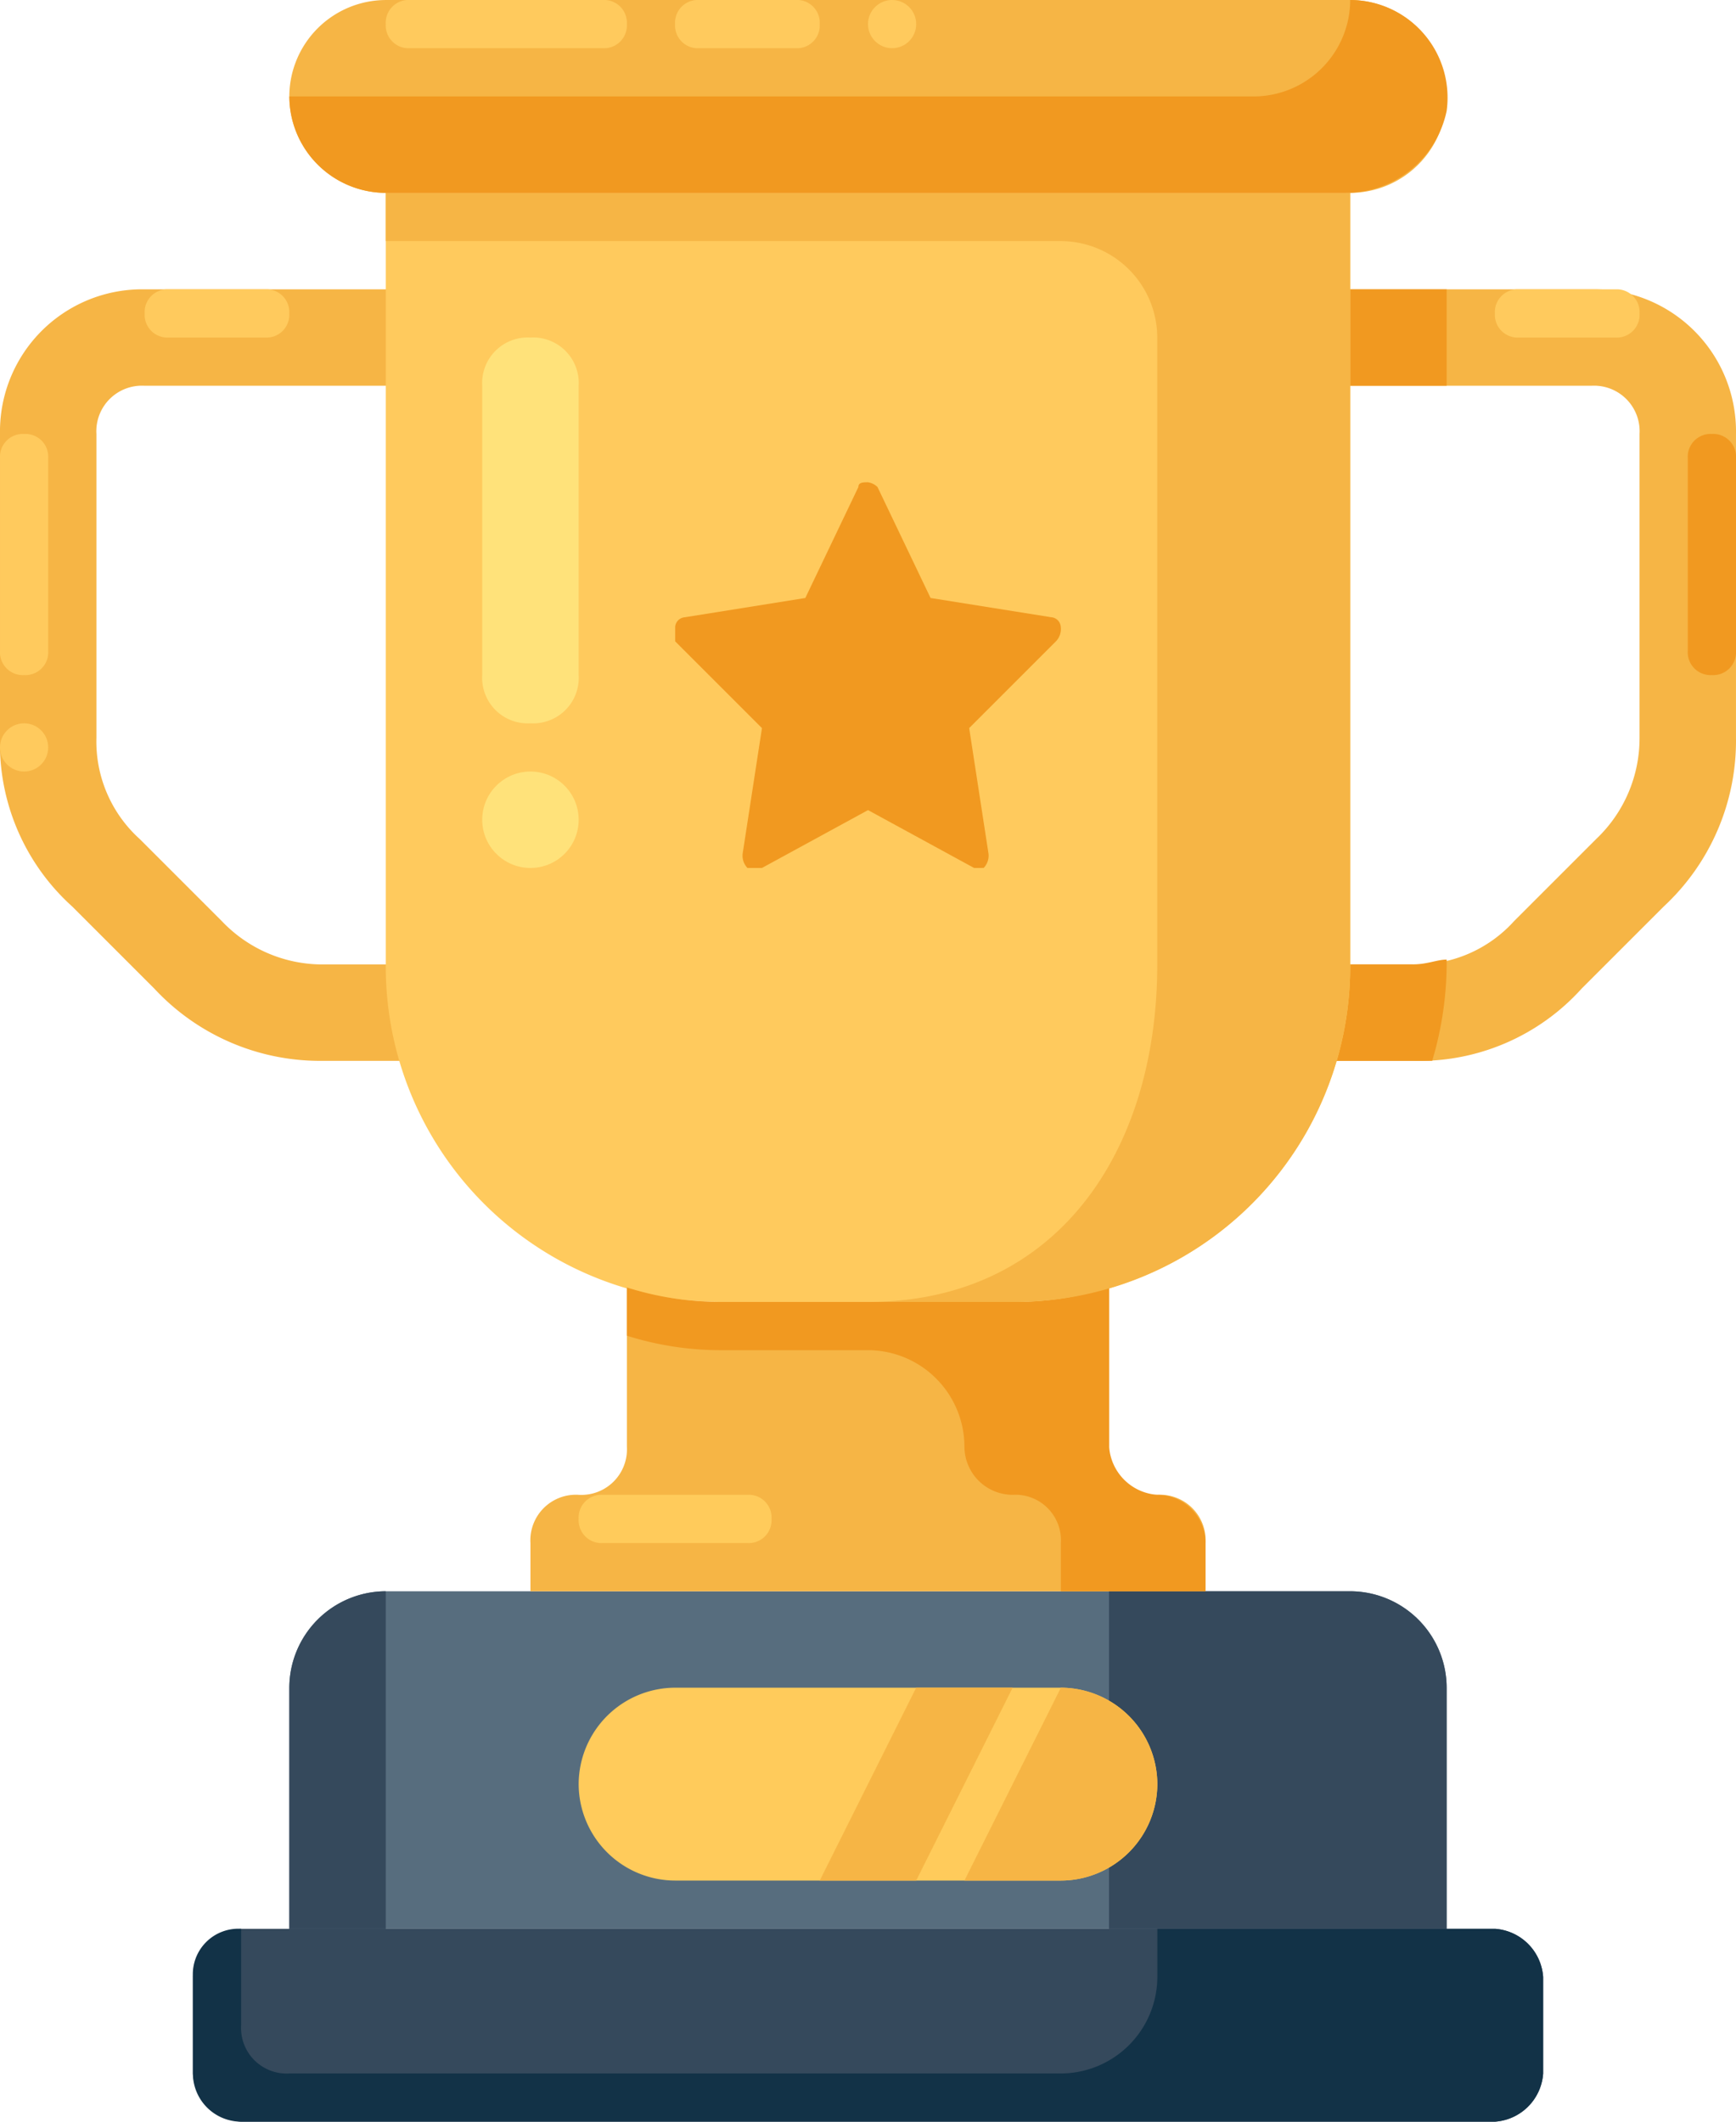 <svg xmlns="http://www.w3.org/2000/svg" viewBox="0 0 108.687 132.839">
  <defs>
    <style>
      .cls-1 {
        fill: #576d7e;
      }

      .cls-2 {
        fill: #35495c;
      }

      .cls-3 {
        fill: #f6b545;
      }

      .cls-4 {
        fill: #ffcb5b;
      }

      .cls-5 {
        fill: #123247;
      }

      .cls-6 {
        fill: #ffca5d;
      }

      .cls-7 {
        fill: #f19920;
      }

      .cls-8 {
        fill: #ffe27a;
      }
    </style>
  </defs>
  <g id="Symbol_2_1" data-name="Symbol 2 – 1" transform="translate(-241.06 -701.581)">
    <path id="Path_115" data-name="Path 115" class="cls-1" d="M188.821,390.038A6.056,6.056,0,0,0,182.782,384H122.4a6.056,6.056,0,0,0-6.038,6.038v15.1h72.458Z" transform="translate(142.811 417.21)"/>
    <path id="Path_116" data-name="Path 116" class="cls-2" d="M174.606,465.455a3.247,3.247,0,0,1,3.019,3.019v6.038a3.247,3.247,0,0,1-3.019,3.019H96.11a3.247,3.247,0,0,1-3.019-3.019v-6.038a3.247,3.247,0,0,1,3.019-3.019Z" transform="translate(160.045 356.889)"/>
    <path id="Path_117" data-name="Path 117" class="cls-3" d="M213.794,323.673a2.852,2.852,0,0,1-3.019-3.019v-9.963a19.469,19.469,0,0,1-6.038.906H186.622a19.47,19.47,0,0,1-6.038-.906v9.963a2.852,2.852,0,0,1-3.019,3.019,2.852,2.852,0,0,0-3.019,3.019v3.019h42.267v-3.019A2.853,2.853,0,0,0,213.794,323.673Z" transform="translate(99.724 471.499)"/>
    <path id="Path_118" data-name="Path 118" class="cls-2" d="M335.315,405.134v-15.1A6.056,6.056,0,0,0,329.276,384h-15.1v21.134Z" transform="translate(-3.683 417.21)"/>
    <path id="Path_119" data-name="Path 119" class="cls-4" d="M216.372,419.348H192.219a6.056,6.056,0,0,1-6.038-6.038h0a6.056,6.056,0,0,1,6.038-6.038h24.153a6.056,6.056,0,0,1,6.038,6.038h0A6.056,6.056,0,0,1,216.372,419.348Z" transform="translate(91.108 399.976)"/>
    <g id="Group_12" data-name="Group 12" transform="translate(292.384 807.248)">
      <path id="Path_120" data-name="Path 120" class="cls-3" d="M250.4,419.349h-6.038l6.038-12.076h6.038Z" transform="translate(-244.364 -407.273)"/>
      <path id="Path_121" data-name="Path 121" class="cls-3" d="M291.348,413.31a6.056,6.056,0,0,0-6.038-6.038l-6.038,12.076h6.038A6.056,6.056,0,0,0,291.348,413.31Z" transform="translate(-270.215 -407.272)"/>
    </g>
    <path id="Path_122" data-name="Path 122" class="cls-5" d="M174.607,465.455H153.473v3.019a6.056,6.056,0,0,1-6.038,6.038H99.13a2.852,2.852,0,0,1-3.019-3.019v-6.038a2.852,2.852,0,0,0-3.019,3.019v6.038a3.025,3.025,0,0,0,3.019,3.019h78.5a3.247,3.247,0,0,0,3.019-3.019v-6.038A3.247,3.247,0,0,0,174.607,465.455Z" transform="translate(160.045 356.889)"/>
    <path id="Path_123" data-name="Path 123" class="cls-4" d="M187.691,360.727h9.057a1.426,1.426,0,0,1,1.509,1.51h0a1.426,1.426,0,0,1-1.509,1.509h-9.057a1.426,1.426,0,0,1-1.509-1.509h0A1.426,1.426,0,0,1,187.691,360.727Z" transform="translate(91.107 434.445)"/>
    <path id="Path_124" data-name="Path 124" class="cls-3" d="M73.717,118.124H66.773A14.161,14.161,0,0,1,56.206,113.6l-5.132-5.132A13.7,13.7,0,0,1,46.545,97.9V78.876A8.9,8.9,0,0,1,55.6,69.819H70.7a3.019,3.019,0,0,1,0,6.038H55.6a2.852,2.852,0,0,0-3.019,3.019V97.9a8.222,8.222,0,0,0,2.717,6.34l5.132,5.132a8.689,8.689,0,0,0,6.34,2.717h6.944a3.019,3.019,0,1,1,0,6.038Z" transform="translate(194.515 649.877)"/>
    <g id="Group_13" data-name="Group 13" transform="translate(241.06 728.753)">
      <path id="Path_125" data-name="Path 125" class="cls-6" d="M49.565,106.236v12.076a1.426,1.426,0,0,1-1.509,1.509h0a1.426,1.426,0,0,1-1.509-1.509V106.236a1.426,1.426,0,0,1,1.509-1.509h0A1.426,1.426,0,0,1,49.565,106.236Z" transform="translate(-46.546 -104.727)"/>
      <circle id="Ellipse_31" data-name="Ellipse 31" class="cls-6" cx="1.509" cy="1.509" r="1.509" transform="translate(0 18.115)"/>
    </g>
    <path id="Path_126" data-name="Path 126" class="cls-3" d="M359.054,118.125H352.11a3.019,3.019,0,1,1,0-6.038h6.944a8.222,8.222,0,0,0,6.34-2.717l5.132-5.132a8.689,8.689,0,0,0,2.717-6.34V78.877a2.852,2.852,0,0,0-3.019-3.019h-15.1a3.019,3.019,0,0,1,0-6.038h15.1a8.9,8.9,0,0,1,9.057,9.057V97.9a14.161,14.161,0,0,1-4.529,10.567l-5.132,5.132A13.7,13.7,0,0,1,359.054,118.125Z" transform="translate(-29.535 649.876)"/>
    <g id="Group_14" data-name="Group 14" transform="translate(319.556 719.696)">
      <path id="Path_127" data-name="Path 127" class="cls-7" d="M361.167,231.564c-.6,0-1.208.3-2.113.3H352.11a3.019,3.019,0,1,0,0,6.038h8.152a21.456,21.456,0,0,0,.905-6.34Z" transform="translate(-349.091 -189.599)"/>
      <path id="Path_128" data-name="Path 128" class="cls-7" d="M360.727,72.837a2.852,2.852,0,0,0,3.019,3.019h6.038V69.818h-6.038A2.852,2.852,0,0,0,360.727,72.837Z" transform="translate(-357.708 -69.818)"/>
    </g>
    <path id="Path_129" data-name="Path 129" class="cls-6" d="M178.884,115.984H160.77A21,21,0,0,1,139.636,94.85V46.545h60.381V94.85A21,21,0,0,1,178.884,115.984Z" transform="translate(125.576 667.112)"/>
    <g id="Group_15" data-name="Group 15" transform="translate(280.308 728.753)">
      <path id="Path_130" data-name="Path 130" class="cls-7" d="M231.028,323.673a3.247,3.247,0,0,1-3.019-3.019v-9.963a19.469,19.469,0,0,1-6.038.906H203.856a19.47,19.47,0,0,1-6.038-.906v3.019a19.468,19.468,0,0,0,6.038.906h9.057a6.056,6.056,0,0,1,6.038,6.038h0a3.025,3.025,0,0,0,3.019,3.019,2.852,2.852,0,0,1,3.019,3.019v3.019h9.057v-3.019A3.025,3.025,0,0,0,231.028,323.673Z" transform="translate(-197.818 -257.254)"/>
      <path id="Path_131" data-name="Path 131" class="cls-7" d="M456.838,106.236v12.076a1.426,1.426,0,0,1-1.51,1.509h0a1.426,1.426,0,0,1-1.509-1.509V106.236a1.426,1.426,0,0,1,1.509-1.509h0A1.426,1.426,0,0,1,456.838,106.236Z" transform="translate(-387.399 -104.727)"/>
    </g>
    <g id="Group_16" data-name="Group 16" transform="translate(259.174 701.581)">
      <path id="Path_132" data-name="Path 132" class="cls-3" d="M139.636,46.545v3.019H181.9a6.056,6.056,0,0,1,6.038,6.038V94.85c0,11.774-6.34,21.134-18.114,21.134h9.057A21,21,0,0,0,200.017,94.85V46.545Z" transform="translate(-133.598 -34.469)"/>
      <path id="Path_133" data-name="Path 133" class="cls-3" d="M182.783,12.075H122.4a6.056,6.056,0,0,1-6.038-6.038h0A6.056,6.056,0,0,1,122.4,0h60.381a6.056,6.056,0,0,1,6.038,6.038h0A6.056,6.056,0,0,1,182.783,12.075Z" transform="translate(-116.363 0.001)"/>
    </g>
    <g id="Group_17" data-name="Group 17" transform="translate(250.117 701.581)">
      <path id="Path_134" data-name="Path 134" class="cls-6" d="M141.146,0h12.076a1.426,1.426,0,0,1,1.509,1.509h0a1.426,1.426,0,0,1-1.509,1.509H141.146a1.426,1.426,0,0,1-1.509-1.509h0A1.426,1.426,0,0,1,141.146,0Z" transform="translate(-124.542)"/>
      <path id="Path_135" data-name="Path 135" class="cls-6" d="M217,3.019h-6.038a1.426,1.426,0,0,1-1.509-1.509h0A1.426,1.426,0,0,1,210.964,0H217a1.426,1.426,0,0,1,1.509,1.509h0A1.426,1.426,0,0,1,217,3.019Z" transform="translate(-176.245)"/>
      <path id="Path_136" data-name="Path 136" class="cls-6" d="M89,72.838H82.964a1.426,1.426,0,0,1-1.509-1.509h0a1.426,1.426,0,0,1,1.509-1.509H89a1.426,1.426,0,0,1,1.509,1.509h0A1.426,1.426,0,0,1,89,72.838Z" transform="translate(-81.455 -51.704)"/>
      <path id="Path_137" data-name="Path 137" class="cls-6" d="M414.821,72.838h-6.038a1.426,1.426,0,0,1-1.509-1.509h0a1.426,1.426,0,0,1,1.509-1.509h6.038a1.426,1.426,0,0,1,1.509,1.509h0A1.426,1.426,0,0,1,414.821,72.838Z" transform="translate(-322.739 -51.704)"/>
    </g>
    <path id="Path_138" data-name="Path 138" class="cls-7" d="M182.783,0h0a6.056,6.056,0,0,1-6.038,6.038H116.364a6.056,6.056,0,0,0,6.038,6.038h60.079a6.461,6.461,0,0,0,6.34-5.132A6.114,6.114,0,0,0,182.783,0Z" transform="translate(142.811 701.581)"/>
    <circle id="Ellipse_32" data-name="Ellipse 32" class="cls-6" cx="1.509" cy="1.509" r="1.509" transform="translate(295.403 701.581)"/>
    <path id="Path_139" data-name="Path 139" class="cls-7" d="M228.475,140.516h-.3l-6.642-3.623-6.642,3.623h-.906a1.109,1.109,0,0,1-.3-.906l1.208-7.85-5.434-5.434v-.906a.649.649,0,0,1,.6-.6l7.548-1.208,3.321-6.944c0-.3.3-.3.6-.3h0a1.053,1.053,0,0,1,.6.3l3.321,6.944L233,124.817a.649.649,0,0,1,.6.6,1.109,1.109,0,0,1-.3.906l-5.434,5.434,1.208,7.85a1.109,1.109,0,0,1-.3.906Z" transform="translate(73.872 615.409)"/>
    <g id="Group_18" data-name="Group 18" transform="translate(271.251 722.715)">
      <path id="Path_140" data-name="Path 140" class="cls-8" d="M165.928,105.607h0a2.852,2.852,0,0,1-3.019-3.019V84.474a2.852,2.852,0,0,1,3.019-3.019h0a2.852,2.852,0,0,1,3.019,3.019v18.114A2.852,2.852,0,0,1,165.928,105.607Z" transform="translate(-162.909 -81.455)"/>
      <circle id="Ellipse_33" data-name="Ellipse 33" class="cls-8" cx="3.019" cy="3.019" r="3.019" transform="translate(0 27.172)"/>
    </g>
    <path id="Path_141" data-name="Path 141" class="cls-2" d="M122.4,384a6.056,6.056,0,0,0-6.038,6.038v15.1H122.4Z" transform="translate(142.811 417.21)"/>
  </g>
</svg>
